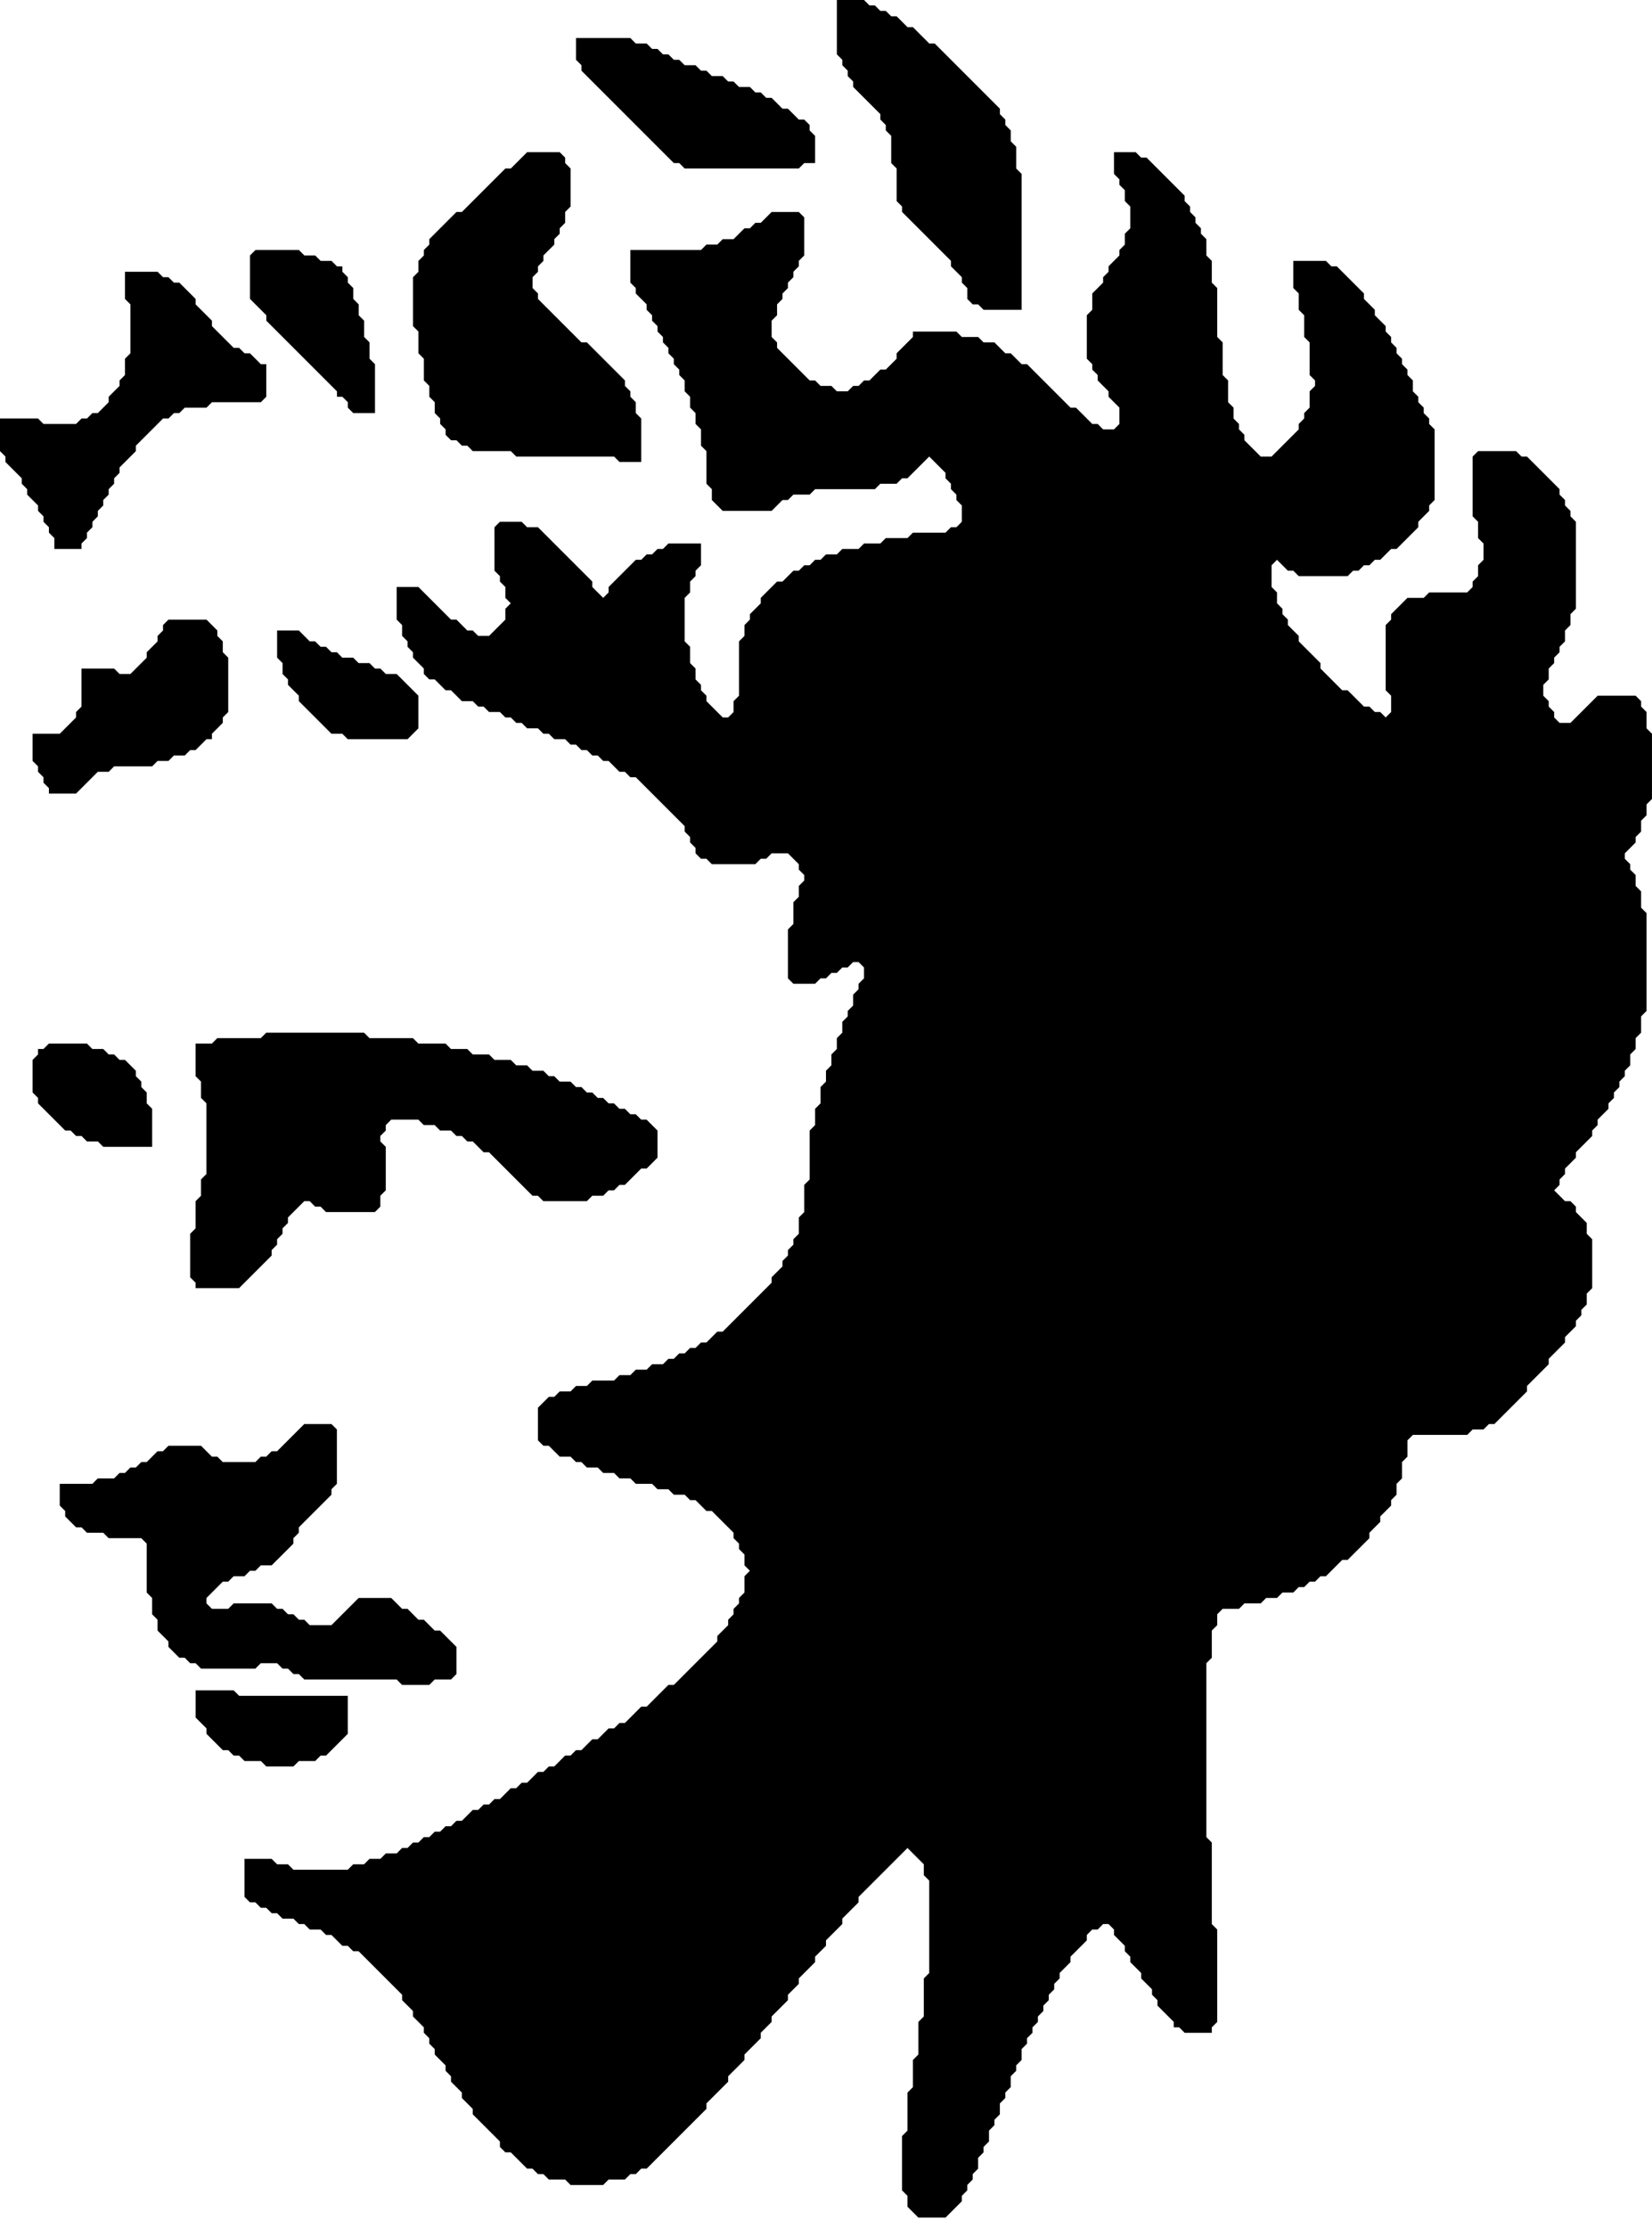 <svg width="155" height="209" viewBox="0 0 155 209" fill="none" xmlns="http://www.w3.org/2000/svg">
<path d="M18.355 158.568V161.118L19.375 162.137V162.647L20.905 164.177H21.415L21.924 164.687H22.434L22.944 165.197H24.474L24.984 165.706H27.533L28.043 165.197H29.573L30.082 164.687H30.592L32.632 162.647V159.078H22.434L21.924 158.568H18.355Z" fill="black"/>
<path d="M28.549 133.585L26 136.134H25.49L24.98 136.644H24.471L23.961 137.154H20.901L20.392 136.644H19.882L18.862 135.624H15.803L15.293 136.134H14.783L13.763 137.154H13.254L12.744 137.664H12.234L11.724 138.174H11.214L10.704 138.684H9.175L8.665 139.193H5.605V141.233L6.115 141.743V142.253L7.135 143.272H7.645L8.155 143.782H9.684L10.194 144.292H13.254L13.763 144.802V149.391L14.273 149.901V151.43L14.783 151.94V152.96L15.803 153.98V154.489L16.823 155.509H17.332L17.842 156.019H18.352L18.862 156.529H23.961L24.471 156.019H26L26.51 156.529H27.02L27.53 157.039H28.04L28.549 157.549H37.217L37.727 158.059H40.276L40.786 157.549H42.316L42.826 157.039V154.489L41.296 152.96H40.786L39.767 151.94H39.257L38.237 150.92H37.727L36.707 149.901H33.648L31.099 152.45H29.059L28.549 151.94H28.04L27.53 151.43H27.02L26.51 150.92H26L25.49 150.411H21.921L21.411 150.92H19.882L19.372 150.411V149.901L20.901 148.371H21.411L21.921 147.861H22.941L23.451 147.351H23.961L24.471 146.841H25.49L27.53 144.802V144.292L28.04 143.782V143.272L31.099 140.213V139.703L31.609 139.193V134.095L31.099 133.585H28.549Z" fill="black"/>
<path d="M4.588 97.894L4.078 98.404H3.568V98.914L3.059 99.424V102.483L3.568 102.993V103.503L6.118 106.052H6.628L7.138 106.562H7.647L8.157 107.072H9.177L9.687 107.582H14.276V104.013L13.766 103.503V102.483L13.256 101.973V101.463L12.746 100.953V100.444L11.726 99.424H11.216L10.707 98.914H10.197L9.687 98.404H8.667L8.157 97.894H4.588Z" fill="black"/>
<path d="M24.978 96.874L24.468 97.384H20.389L19.879 97.894H18.35V100.953L18.86 101.463V102.993L19.369 103.503V110.131L18.86 110.641V112.17L18.35 112.68V115.23L17.84 115.74V119.818L18.35 120.328V120.838H22.429L25.488 117.779V117.269L25.998 116.759V116.249L26.508 115.74V115.23L27.017 114.72V114.21L28.547 112.68H29.057L29.567 113.19H30.077L30.587 113.7H35.175L35.685 113.19V112.17L36.195 111.661V107.582L35.685 107.072V106.562L36.195 106.052V105.542L36.705 105.032H39.254L39.764 105.542H40.784L41.294 106.052H42.313L42.823 106.562H43.333L43.843 107.072H44.353L45.373 108.092H45.883L49.961 112.17H50.471L50.981 112.68H55.06L55.57 112.17H56.59L57.099 111.661H57.609L58.119 111.151H58.629L60.159 109.621H60.669L61.688 108.601V106.052L60.669 105.032H60.159L59.649 104.523H59.139L58.629 104.013H58.119L57.609 103.503H57.099L56.59 102.993H56.08L55.57 102.483H55.06L54.55 101.973H54.04L53.531 101.463H52.511L52.001 100.953H51.491L50.981 100.444H49.961L49.452 99.934H48.432L47.922 99.424H46.392L45.883 98.914H44.353L43.843 98.404H42.313L41.804 97.894H39.254L38.744 97.384H34.665L34.156 96.874H24.978Z" fill="black"/>
<path d="M26 59.145V61.694L26.51 62.204V63.224L27.02 63.733V64.243L28.04 65.263V65.773L31.099 68.832H32.118L32.628 69.342H38.237L39.257 68.322V65.263L37.217 63.224H36.197L35.688 62.714H35.178L34.668 62.204H33.648L33.138 61.694H32.118L31.608 61.184H31.099L30.589 60.674H30.079L29.569 60.164H29.059L28.04 59.145H26Z" fill="black"/>
<path d="M15.805 58.125L15.295 58.635V59.145L14.786 59.654V60.164L13.766 61.184V61.694L12.236 63.223H11.216L10.707 62.714H7.647V66.283L7.138 66.793V67.302L5.608 68.832H3.059V71.381L3.568 71.891V72.401L4.078 72.911V73.421L4.588 73.931V74.441H7.138L9.177 72.401H10.197L10.707 71.891H14.276L14.786 71.381H15.805L16.315 70.871H17.335L17.845 70.362H18.355L19.374 69.342H19.884V68.832L20.904 67.812V67.302L21.414 66.793V61.694L20.904 61.184V60.164L20.394 59.654V59.145L19.374 58.125H15.805Z" fill="black"/>
<path d="M11.727 25.493V28.043L12.237 28.553V33.141L11.727 33.651V35.181L11.217 35.691V36.201L10.197 37.22V37.73L9.178 38.75H8.668L8.158 39.26H7.648L7.138 39.77H4.079L3.569 39.26H0V42.319L0.51 42.829V43.339L2.039 44.868V45.378L2.549 45.888V46.398L3.569 47.418V47.928L4.079 48.437V48.947L4.589 49.457V49.967L5.099 50.477V51.497H7.648V50.987L8.158 50.477V49.967L8.668 49.457V48.947L9.178 48.437V47.928L9.687 47.418V46.908L10.197 46.398V45.888L10.707 45.378V44.868L11.217 44.358V43.849L12.747 42.319V41.809L15.296 39.26H15.806L16.316 38.75H16.826L17.335 38.24H19.375L19.885 37.73H24.474L24.983 37.22V34.161H24.474L23.454 33.141H22.944L22.434 32.632H21.924L19.885 30.592V30.082L18.355 28.553V28.043L16.826 26.513H16.316L15.806 26.003H15.296L14.786 25.493H11.727Z" fill="black"/>
<path d="M23.967 23.454L23.457 23.964V28.043L24.987 29.573V30.082L31.615 36.711V37.221H32.125L32.635 37.73V38.24L33.145 38.75H35.184V34.161L34.674 33.651V32.122L34.164 31.612V30.082L33.654 29.573V28.553L33.145 28.043V27.023L32.635 26.513V26.003L32.125 25.494V24.984H31.615L31.105 24.474H30.085L29.575 23.964H28.556L28.046 23.454H23.967Z" fill="black"/>
<path d="M104.52 14.276V16.315L105.03 16.825V17.335L105.54 17.845V18.865L106.05 19.375V21.414L105.54 21.924V22.944L105.03 23.453V23.963L104.01 24.983V25.493L103.5 26.003V26.513L102.481 27.532V29.062L101.971 29.572V33.651L102.481 34.161V34.67L102.99 35.18V35.69L104.01 36.71V37.22L105.03 38.24V39.769L104.52 40.279H103.5L102.99 39.769H102.481L100.951 38.24H100.441L96.362 34.161H95.852L94.832 33.141H94.323L93.303 32.121H92.283L91.773 31.611H90.244L89.734 31.102H85.655V31.611L84.125 33.141V33.651L83.106 34.67H82.596L81.576 35.69H81.066L80.556 36.2H80.046L79.537 36.71H78.517L78.007 36.2H76.987L76.477 35.69H75.968L72.908 32.631V32.121L72.398 31.611V30.082L72.908 29.572V28.552L73.418 28.042V27.532L73.928 27.023V26.513L74.438 26.003V25.493L74.948 24.983V24.473L75.458 23.963V20.394L74.948 19.884H72.398L71.379 20.904H70.869L70.359 21.414H69.849L68.829 22.434H67.81L67.3 22.944H66.28L65.77 23.453H59.142V26.513L59.652 27.023V27.532L60.672 28.552V29.062L61.181 29.572V30.082L61.691 30.592V31.102L62.201 31.611V32.121L62.711 32.631V33.141L63.221 33.651V34.161L63.731 34.67V35.18L64.241 35.69V36.71L64.75 37.22V38.24L65.26 38.749V39.769L65.77 40.279V41.809L66.28 42.319V45.378L66.79 45.888V46.907L67.81 47.927H72.398L73.418 46.907H73.928L74.438 46.398H75.968L76.477 45.888H82.086L82.596 45.378H84.125L84.635 44.868H85.145L87.185 42.828L88.714 44.358V44.868L89.224 45.378V45.888L89.734 46.398V46.907L90.244 47.417V48.947L89.734 49.457H89.224L88.714 49.967H85.655L85.145 50.476H83.106L82.596 50.986H81.066L80.556 51.496H79.027L78.517 52.006H77.497L76.987 52.516H76.477L75.968 53.026H75.458L74.948 53.536H74.438L73.418 54.555H72.908L71.379 56.085V56.595L70.359 57.614V58.124L69.849 58.634V59.654L69.339 60.164V65.263L68.829 65.772V66.792L68.32 67.302H67.81L66.28 65.772V65.263L65.77 64.753V64.243L65.26 63.733V62.713L64.75 62.203V60.674L64.241 60.164V56.085L64.75 55.575V54.555L65.26 54.045V53.536L65.77 53.026V50.986H62.711L62.201 51.496H61.691L61.181 52.006H60.672L60.162 52.516H59.652L57.102 55.065V55.575L56.593 56.085L55.573 55.065V54.555L50.474 49.457H49.455L48.945 48.947H46.905L46.395 49.457V53.536L46.905 54.045V54.555L47.415 55.065V56.085L47.925 56.595L47.415 57.105V58.124L45.885 59.654H44.866L44.356 59.144H43.846L42.826 58.124H42.316L39.257 55.065H37.218V58.124L37.727 58.634V59.654L38.237 60.164V60.674L38.747 61.184V61.693L39.767 62.713V63.223L40.277 63.733H40.787L41.806 64.753H42.316L43.336 65.772H44.356L44.866 66.282H45.376L45.885 66.792H46.905L47.415 67.302H47.925L48.435 67.812H48.945L49.455 68.322H50.474L50.984 68.832H51.494L52.004 69.341H53.023L53.533 69.851H54.043L54.553 70.361H55.063L55.573 70.871H56.083L56.593 71.381H57.102L58.122 72.401H58.632L59.142 72.91H59.652L64.241 77.499V78.009L64.75 78.519V79.029L65.26 79.539V80.049L65.77 80.558H66.28L66.79 81.068H70.869L71.379 80.558H71.889L72.398 80.049H73.928L74.948 81.068V81.578L75.458 82.088V82.598L74.948 83.108V84.128L74.438 84.637V86.677L73.928 87.187V91.775L74.438 92.285H76.477L76.987 91.775H77.497L78.007 91.266H78.517L79.027 90.756H79.537L80.046 90.246H80.556L81.066 90.756V91.775L80.556 92.285V92.795L80.046 93.305V94.325L79.537 94.835V95.345L79.027 95.855V96.874L78.517 97.384V98.404L78.007 98.914V99.933L77.497 100.443V101.463L76.987 101.973V103.502L76.477 104.012V105.542L75.968 106.052V110.641L75.458 111.15V113.7L74.948 114.21V115.739L74.438 116.249V116.759L73.928 117.269V117.779L73.418 118.289V118.798L72.398 119.818V120.328L67.81 124.917H67.3L66.28 125.937H65.77L65.26 126.446H64.75L64.241 126.956H63.731L63.221 127.466H62.711L62.201 127.976H61.181L60.672 128.486H59.652L59.142 128.996H58.122L57.612 129.506H55.573L55.063 130.016H54.043L53.533 130.525H52.514L52.004 131.035H51.494L50.474 132.055V135.114L50.984 135.624H51.494L52.514 136.644H53.533L54.043 137.154H54.553L55.063 137.664H56.083L56.593 138.173H57.612L58.122 138.683H59.142L59.652 139.193H61.181L61.691 139.703H62.711L63.221 140.213H64.241L64.75 140.723H65.26L66.28 141.742H66.79L68.829 143.782V144.292L69.339 144.802V145.312L69.849 145.821V146.841L70.359 147.351L69.849 147.861V149.39L69.339 149.9V150.41L68.829 150.92V151.43L68.32 151.94V152.45L67.3 153.469V153.979L63.221 158.058H62.711L60.672 160.098H60.162L58.632 161.627H58.122L57.612 162.137H57.102L56.083 163.157H55.573L54.553 164.177H54.043L53.533 164.686H53.023L52.004 165.706H51.494L50.984 166.216H50.474L49.455 167.236H48.945L48.435 167.746H47.925L46.905 168.765H46.395L45.885 169.275H45.376L44.866 169.785H44.356L43.336 170.805H42.826L42.316 171.315H41.806L41.297 171.825H40.787L40.277 172.334H39.767L39.257 172.844H38.747L38.237 173.354H37.727L37.218 173.864H36.198L35.688 174.374H34.668L34.158 174.884H33.139L32.629 175.394H27.53L27.02 174.884H26.001L25.491 174.374H22.941V177.943L23.451 178.453H23.961L24.471 178.963H24.981L25.491 179.473H26.001L26.511 179.982H27.53L28.04 180.492H28.55L29.06 181.002H30.079L30.589 181.512H31.099L32.119 182.532H32.629L33.139 183.042H33.649L37.727 187.121V187.63L38.747 188.65V189.16L39.767 190.18V190.69L40.277 191.199V191.709L40.787 192.219V192.729L41.806 193.749V194.259L42.316 194.769V195.278L43.336 196.298V196.808L44.356 197.828V198.338L46.905 200.887V201.397L47.415 201.907H47.925L49.455 203.436H49.964L50.474 203.946H50.984L51.494 204.456H53.023L53.533 204.966H56.593L57.102 204.456H58.632L59.142 203.946H59.652L60.162 203.436H60.672L66.28 197.828V197.318L68.32 195.278V194.769L69.849 193.239V192.729L71.379 191.199V190.69L72.398 189.67V189.16L73.928 187.63V187.121L74.948 186.101V185.591L76.477 184.061V183.551L77.497 182.532V182.022L79.027 180.492V179.982L80.556 178.453V177.943L85.145 173.354L86.675 174.884V175.903L87.185 176.413V185.081L86.675 185.591V189.16L86.165 189.67V192.729L85.655 193.239V195.788L85.145 196.298V199.867L84.635 200.377V205.476L85.145 205.986V207.005L86.165 208.025H88.714L90.244 206.495V205.986L90.754 205.476V204.966L91.263 204.456V203.946L91.773 203.436V202.417L92.283 201.907V201.397L92.793 200.887V199.867L93.303 199.357V198.847L93.813 198.338V197.318L94.323 196.808V196.298L94.832 195.788V194.769L95.342 194.259V193.749L95.852 193.239V192.219L96.362 191.709V191.199L96.872 190.69V190.18L97.382 189.67V189.16L97.892 188.65V188.14L98.402 187.63V187.121L98.912 186.611V186.101L99.421 185.591V185.081L100.441 184.061V183.551L101.971 182.022V181.512L102.481 181.002H102.99L103.5 180.492H104.01L104.52 181.002V181.512L105.54 182.532V183.042L106.05 183.551V184.061L107.069 185.081V185.591L108.089 186.611V187.121L108.599 187.63V188.14L110.129 189.67V190.18H110.638L111.148 190.69H113.698V190.18L114.207 189.67V181.002L113.698 180.492V172.844L113.188 172.334V156.019L113.698 155.509V152.959L114.207 152.45V151.43L114.717 150.92H116.247L116.757 150.41H118.286L118.796 149.9H119.816L120.326 149.39H121.346L121.855 148.881H122.365L122.875 148.371H123.385L123.895 147.861H124.405L125.934 146.331H126.444L128.484 144.292V143.782L129.503 142.762V142.252L130.523 141.233V140.723L131.033 140.213V139.193L131.543 138.683V137.154L132.053 136.644V135.114L132.563 134.604H137.661L138.171 134.094H139.191L139.701 133.585H140.211L143.27 130.525V130.016L145.309 127.976V127.466L146.839 125.937V125.427L147.859 124.407V123.897L148.369 123.387V122.877L148.878 122.368V121.348L149.388 120.838V116.249L148.878 115.739V114.72L147.859 113.7V113.19L147.349 112.68H146.839L145.819 111.66L146.329 111.15V110.641L146.839 110.131V109.621L147.859 108.601V108.091L149.388 106.562V106.052L149.898 105.542V105.032L150.918 104.012V103.502L151.428 102.993V102.483L151.938 101.973V101.463L152.447 100.953V100.443L152.957 99.933V98.914L153.467 98.404V97.384L153.977 96.874V95.345L154.487 94.835V85.657L153.977 85.147V83.618L153.467 83.108V82.088L152.957 81.578V81.068L152.447 80.558V80.049L153.467 79.029V78.519L153.977 78.009V76.989L154.487 76.48V75.46L154.997 74.95V68.832L154.487 68.322V66.792L153.977 66.282V65.772L153.467 65.263H149.898L147.349 67.812H146.329L145.819 67.302V66.792L145.309 66.282V65.772L144.799 65.263V64.243L145.309 63.733V62.713L145.819 62.203V61.693L146.329 61.184V60.674L146.839 60.164V59.144L147.349 58.634V57.614L147.859 57.105V48.947L147.349 48.437V47.927L146.839 47.417V46.907L146.329 46.398V45.888L143.27 42.828H142.76L142.25 42.319H138.681L138.171 42.828V48.437L138.681 48.947V50.476L139.191 50.986V52.516L138.681 53.026V54.045L138.171 54.555V55.065L137.661 55.575H134.092L133.582 56.085H132.053L130.523 57.614V58.124L130.013 58.634V64.753L130.523 65.263V66.792L130.013 67.302L129.503 66.792H128.994L128.484 66.282H127.974L126.444 64.753H125.934L123.895 62.713V62.203L121.855 60.164V59.654L120.836 58.634V58.124L120.326 57.614V57.105L119.816 56.595V55.575L119.306 55.065V53.026L119.816 52.516L120.836 53.536H121.346L121.855 54.045H126.444L126.954 53.536H127.464L127.974 53.026H128.484L128.994 52.516H129.503L130.523 51.496H131.033L133.073 49.457V48.947L134.092 47.927V47.417L134.602 46.907V40.279L134.092 39.769V39.259L133.582 38.749V38.24L133.073 37.73V37.22L132.563 36.71V35.69L132.053 35.18V34.67L131.543 34.161V33.651L131.033 33.141V32.631L130.523 32.121V31.611L130.013 31.102V30.592L128.994 29.572V29.062L127.974 28.042V27.532L125.425 24.983H124.915L124.405 24.473H121.346V27.023L121.855 27.532V29.062L122.365 29.572V31.611L122.875 32.121V35.18L123.385 35.69V36.2L122.875 36.71V38.24L122.365 38.749V39.259L121.855 39.769V40.279L119.306 42.828H118.286L116.757 41.299V40.789L116.247 40.279V39.769L115.737 39.259V38.24L115.227 37.73V35.69L114.717 35.18V32.121L114.207 31.611V27.023L113.698 26.513V24.473L113.188 23.963V22.434L112.678 21.924V21.414L112.168 20.904V20.394L111.658 19.884V19.375L111.148 18.865V18.355L107.579 14.786H107.069L106.559 14.276H104.52Z" fill="black"/>
<path d="M49.457 14.276L47.928 15.806H47.418L43.339 19.884H42.829L40.28 22.434V22.944L39.77 23.453V23.963L39.26 24.473V25.493L38.75 26.003V30.592L39.26 31.102V33.141L39.77 33.651V35.69L40.28 36.2V37.22L40.789 37.73V38.749L41.299 39.259V39.769L41.809 40.279V40.789L42.319 41.299H42.829L43.339 41.809H43.849L44.358 42.319H47.928L48.438 42.828H57.615L58.125 43.338H60.164V39.259L59.654 38.749V37.73L59.145 37.22V36.71L58.635 36.2V35.69L55.066 32.121H54.556L50.477 28.042V27.532L49.967 27.023V26.003L50.477 25.493V24.983L50.987 24.473V23.963L52.007 22.944V22.434L52.516 21.924V21.414L53.026 20.904V19.884L53.536 19.375V15.806L53.026 15.296V14.786L52.516 14.276H49.457Z" fill="black"/>
<path d="M54.043 3.569V5.609L54.553 6.118V6.628L63.221 15.296H63.73L64.24 15.806H74.948L75.457 15.296H76.477V12.747L75.967 12.237V11.727L75.457 11.217H74.948L73.928 10.197H73.418L72.398 9.178H71.888L71.378 8.668H70.869L70.359 8.158H69.339L68.829 7.648H68.319L67.809 7.138H66.79L66.28 6.628H65.77L65.26 6.118H64.24L63.73 5.609H63.221L62.711 5.099H62.201L61.691 4.589H61.181L60.671 4.079H59.651L59.142 3.569H54.043Z" fill="black"/>
<path d="M78.519 0V5.099L79.029 5.609V6.118L79.539 6.628V7.138L80.049 7.648V8.158L82.599 10.707V11.217L83.108 11.727V12.237L83.618 12.747V15.296L84.128 15.806V18.865L84.638 19.375V19.885L89.227 24.474V24.983L90.246 26.003V26.513L90.756 27.023V28.043L91.266 28.552H91.776L92.286 29.062H95.855V16.316L95.345 15.806V13.766L94.835 13.257V12.237L94.325 11.727V11.217L93.816 10.707V10.197L87.697 4.079H87.187L85.658 2.549H85.148L84.128 1.53H83.618L83.108 1.02H82.599L82.089 0.51H81.579L81.069 0H78.519Z" fill="black"/>
</svg>
